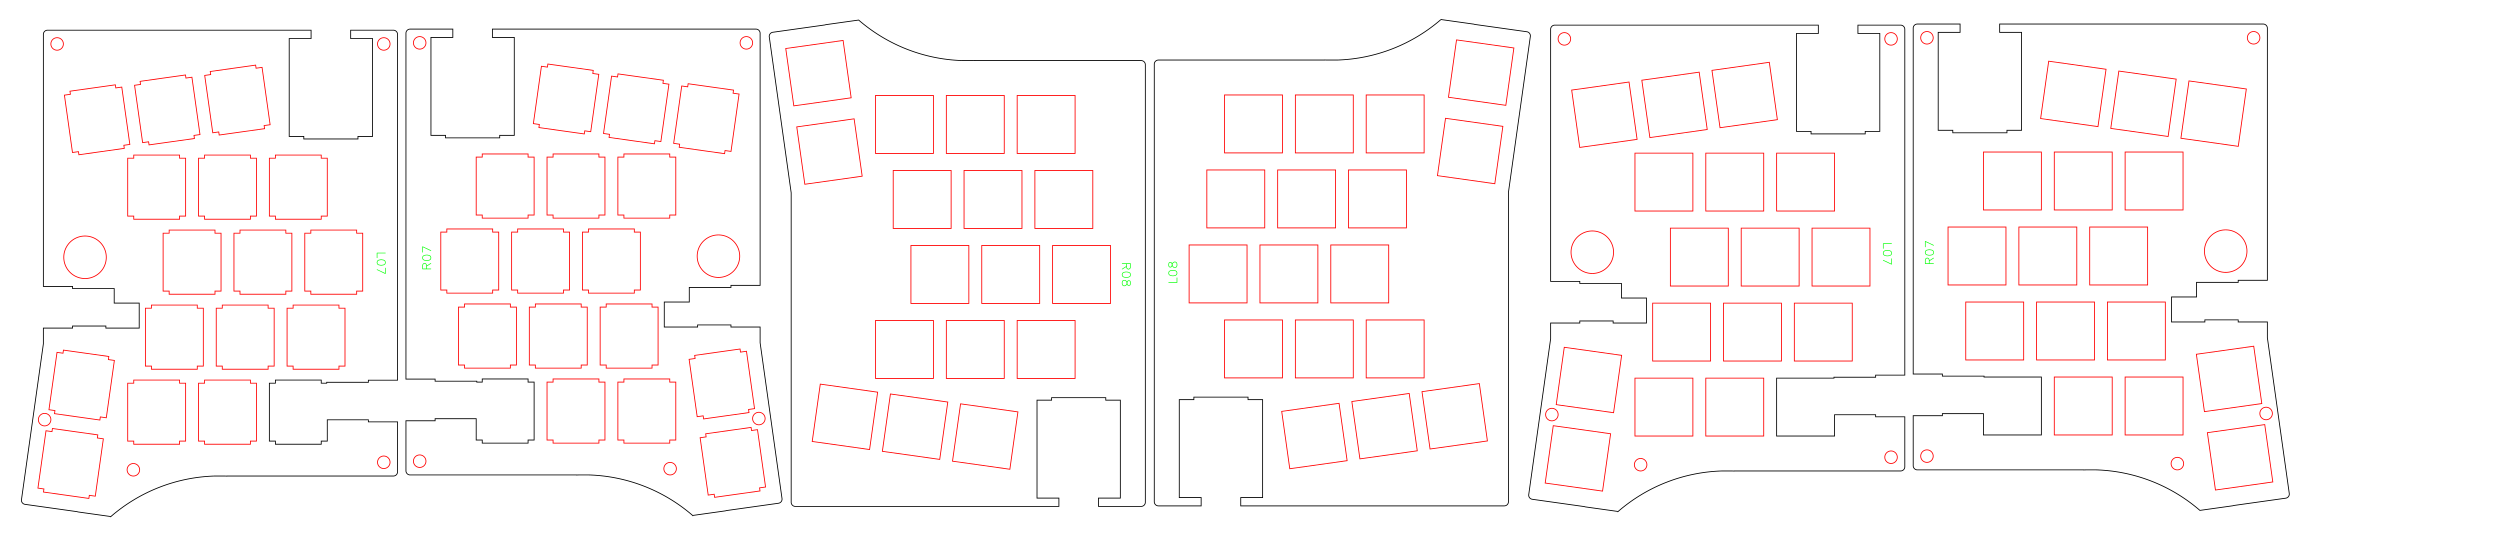 <?xml version="1.0" encoding="UTF-8" standalone="no"?>
<!-- Created with Inkscape (http://www.inkscape.org/) -->

<svg
   inkscape:version="1.2.2 (b0a8486541, 2022-12-01)"
   sodipodi:docname="beech_01.svg"
   xml:space="preserve"
   id="svg465"
   version="1.1"
   viewBox="0 0 600 130"
   height="130mm"
   width="600mm"
   xmlns:inkscape="http://www.inkscape.org/namespaces/inkscape"
   xmlns:sodipodi="http://sodipodi.sourceforge.net/DTD/sodipodi-0.dtd"
   xmlns="http://www.w3.org/2000/svg"
   xmlns:svg="http://www.w3.org/2000/svg"><sodipodi:namedview
     id="namedview467"
     pagecolor="#ffffff"
     bordercolor="#000000"
     borderopacity="0.25"
     inkscape:showpageshadow="2"
     inkscape:pageopacity="0.0"
     inkscape:pagecheckerboard="0"
     inkscape:deskcolor="#d1d1d1"
     inkscape:document-units="mm"
     showgrid="false"
     inkscape:zoom="0.52149125"
     inkscape:cx="916.60215"
     inkscape:cy="215.72749"
     inkscape:window-width="1920"
     inkscape:window-height="1144"
     inkscape:window-x="0"
     inkscape:window-y="0"
     inkscape:window-maximized="1"
     inkscape:current-layer="svg465" /><defs
     id="defs462"><inkscape:path-effect
       effect="bspline"
       id="path-effect18350"
       is_visible="true"
       lpeversion="1"
       weight="15"
       steps="2"
       helper_size="0"
       apply_no_weight="true"
       apply_with_weight="true"
       only_selected="false" /><inkscape:path-effect
       effect="bspline"
       id="path-effect3138"
       is_visible="true"
       lpeversion="1"
       weight="15"
       steps="2"
       helper_size="0"
       apply_no_weight="true"
       apply_with_weight="true"
       only_selected="false" /><inkscape:path-effect
       effect="bspline"
       id="path-effect3138-3"
       is_visible="true"
       lpeversion="1"
       weight="15"
       steps="2"
       helper_size="0"
       apply_no_weight="true"
       apply_with_weight="true"
       only_selected="false" /></defs><g
     id="g8555"
     transform="translate(-0.191,-150.858)"><path
       style="font-size:12px;fill:none;fill-rule:evenodd;stroke:#ff0000;stroke-width:0.2;stroke-linecap:round;stroke-dasharray:none;stroke-opacity:1"
       d="m 228.793,261.544 1.935,-13.765 13.765,1.935 -1.935,13.765 z"
       id="path5850" /><path
       style="font-size:12px;fill:none;fill-rule:evenodd;stroke:#ff0000;stroke-width:0.2;stroke-linecap:round;stroke-dasharray:none;stroke-opacity:1"
       d="m 211.959,259.178 1.934,-13.765 13.765,1.935 -1.934,13.765 z"
       id="path5848" /><path
       style="font-size:12px;fill:none;fill-rule:evenodd;stroke:#ff0000;stroke-width:0.2;stroke-linecap:round;stroke-dasharray:none;stroke-opacity:1"
       d="m 195.124,256.812 1.935,-13.765 13.765,1.935 -1.935,13.765 z"
       id="path5846" /><path
       style="font-size:12px;fill:none;fill-rule:evenodd;stroke:#ff0000;stroke-width:0.2;stroke-linecap:round;stroke-dasharray:none;stroke-opacity:1"
       d="m 190.704,176.263 -1.935,-13.765 13.765,-1.934 1.935,13.764 z"
       id="path5844" /><path
       style="font-size:12px;fill:none;fill-rule:evenodd;stroke:#ff0000;stroke-width:0.2;stroke-linecap:round;stroke-dasharray:none;stroke-opacity:1"
       d="m 193.348,195.078 -1.934,-13.765 13.764,-1.934 1.935,13.764 z"
       id="path5842" /><path
       style="font-size:12px;fill:none;fill-rule:evenodd;stroke:#ff0000;stroke-width:0.2;stroke-linecap:round;stroke-dasharray:none;stroke-opacity:1"
       d="m 248.563,205.678 v -13.9 h 13.9 v 13.9 z"
       id="path5840" /><path
       style="font-size:12px;fill:none;fill-rule:evenodd;stroke:#ff0000;stroke-width:0.2;stroke-linecap:round;stroke-dasharray:none;stroke-opacity:1"
       d="m 214.563,205.678 v -13.9 h 13.9 v 13.9 z"
       id="path5838" /><path
       style="font-size:12px;fill:none;fill-rule:evenodd;stroke:#ff0000;stroke-width:0.2;stroke-linecap:round;stroke-dasharray:none;stroke-opacity:1"
       d="m 252.813,223.678 v -13.9 h 13.9 v 13.9 z"
       id="path5836" /><path
       style="font-size:12px;fill:none;fill-rule:evenodd;stroke:#ff0000;stroke-width:0.2;stroke-linecap:round;stroke-dasharray:none;stroke-opacity:1"
       d="m 235.813,223.678 v -13.9 h 13.9 v 13.9 z"
       id="path5834" /><path
       style="font-size:12px;fill:none;fill-rule:evenodd;stroke:#ff0000;stroke-width:0.2;stroke-linecap:round;stroke-dasharray:none;stroke-opacity:1"
       d="m 244.313,241.678 v -13.9 h 13.9 v 13.9 z"
       id="path5832" /><path
       style="font-size:12px;fill:none;fill-rule:evenodd;stroke:#ff0000;stroke-width:0.2;stroke-linecap:round;stroke-dasharray:none;stroke-opacity:1"
       d="m 244.313,187.678 v -13.9 h 13.9 v 13.9 z"
       id="path5830" /><path
       style="font-size:12px;fill:none;fill-rule:evenodd;stroke:#ff0000;stroke-width:0.2;stroke-linecap:round;stroke-dasharray:none;stroke-opacity:1"
       d="m 231.563,205.678 v -13.9 h 13.9 v 13.9 z"
       id="path5828" /><path
       style="font-size:12px;fill:none;fill-rule:evenodd;stroke:#ff0000;stroke-width:0.2;stroke-linecap:round;stroke-dasharray:none;stroke-opacity:1"
       d="m 218.813,223.678 v -13.9 h 13.9 v 13.9 z"
       id="path5826" /><path
       style="font-size:12px;fill:none;fill-rule:evenodd;stroke:#ff0000;stroke-width:0.2;stroke-linecap:round;stroke-dasharray:none;stroke-opacity:1"
       d="m 227.313,241.678 v -13.9 h 13.9 v 13.9 z"
       id="path5824" /><path
       style="font-size:12px;fill:none;fill-rule:evenodd;stroke:#ff0000;stroke-width:0.2;stroke-linecap:round;stroke-dasharray:none;stroke-opacity:1"
       d="m 210.313,241.678 v -13.9 h 13.9 v 13.9 z"
       id="path5822" /><path
       style="font-size:12px;fill:none;fill-rule:evenodd;stroke:#ff0000;stroke-width:0.2;stroke-linecap:round;stroke-dasharray:none;stroke-opacity:1"
       d="m 227.313,187.678 v -13.9 h 13.9 v 13.9 z"
       id="path5820" /><path
       style="font-size:12px;fill:none;fill-rule:evenodd;stroke:#ff0000;stroke-width:0.2;stroke-linecap:round;stroke-dasharray:none;stroke-opacity:1"
       d="m 210.313,187.678 v -13.9 h 13.9 v 13.9 z"
       id="path5818" /><path
       style="font-size:12px;fill:none;fill-rule:evenodd;stroke:#000000;stroke-width:0.2;stroke-linecap:round;stroke-dasharray:none;stroke-opacity:1"
       d="m 190.074,197.127 -5.256,-37.395 a 1,1 0 0 1 0.852,-1.13 l 12.515,-1.759 a 1,1 0 0 1 0.257,-0.072 l 7.827,-1.1 a 39.9,39.9 0 0 0 24.883,9.726 h 2.49 a 39.9,39.9 0 0 0 0.495,-0.019 l 0.002,0.019 h 39.935 a 1,1 0 0 1 1,1 v 105 a 1,1 0 0 1 -1,1 h -10.25 v -2 h 5.25 v -23.5 h -3.5 v -0.6 h -13 v 0.6 h -3.5 v 23.5 h 5.25 v 2 h -63.25 a 1,1 0 0 1 -1,-1 z"
       id="path5446-5" /><g
       transform="rotate(90,28.028,241.488)"
       id="g7838"
       style="fill:none;stroke:#00ff00;stroke-linecap:round;stroke-linejoin:round;stroke-opacity:1"><path
         d="M 220,662 V 0 m 0,662 h 284 l 94,-32 32,-32 32,-62 V 472 L 630,410 598,378 504,346 H 220 M 441,346 662,0"
         style="stroke:#00ff00;stroke-width:0.533in;stroke-opacity:1"
         transform="scale(0.003,-0.003)"
         id="path7832" /><path
         d="M 378,662 284,630 220,536 189,378 V 284 L 220,126 284,31.5 378,0 h 63 l 95,31.5 62,94.5 32,158 v 94 l -32,158 -62,94 -95,32 h -63"
         style="stroke:#00ff00;stroke-width:0.533in;stroke-opacity:1"
         transform="matrix(0.003,0,0,-0.003,2.102,0)"
         id="path7834" /><path
         d="m 346,662 -94,-32 -32,-63 v -63 l 32,-63 63,-31 126,-32 95,-32 62,-62 32,-64 V 126 L 598,63 567,31.5 472,0 H 346 L 252,31.5 220,63 189,126 v 94 l 31,64 64,62 94,32 126,32 63,31 31,63 v 63 l -31,63 -95,32 H 346"
         style="stroke:#00ff00;stroke-width:0.533in;stroke-opacity:1"
         transform="matrix(0.003,0,0,-0.003,4.102,0)"
         id="path7836" /></g></g><g
     id="g8579"
     transform="translate(-4.247,-150.408)"><path
       style="font-size:12px;fill:none;fill-rule:evenodd;stroke:#ff0000;stroke-width:0.2;stroke-linecap:round;stroke-dasharray:none;stroke-opacity:1"
       d="m 327.556,260.967 -1.935,-13.765 -13.765,1.935 1.935,13.765 z"
       id="path5886" /><path
       style="font-size:12px;fill:none;fill-rule:evenodd;stroke:#ff0000;stroke-width:0.2;stroke-linecap:round;stroke-dasharray:none;stroke-opacity:1"
       d="m 344.39,258.601 -1.934,-13.765 -13.765,1.935 1.934,13.765 z"
       id="path5884" /><path
       style="font-size:12px;fill:none;fill-rule:evenodd;stroke:#ff0000;stroke-width:0.2;stroke-linecap:round;stroke-dasharray:none;stroke-opacity:1"
       d="m 361.225,256.235 -1.935,-13.765 -13.765,1.935 1.935,13.765 z"
       id="path5882" /><path
       style="font-size:12px;fill:none;fill-rule:evenodd;stroke:#ff0000;stroke-width:0.2;stroke-linecap:round;stroke-dasharray:none;stroke-opacity:1"
       d="m 365.645,175.686 1.935,-13.765 -13.765,-1.934 -1.935,13.764 z"
       id="path5880" /><path
       style="font-size:12px;fill:none;fill-rule:evenodd;stroke:#ff0000;stroke-width:0.2;stroke-linecap:round;stroke-dasharray:none;stroke-opacity:1"
       d="m 363.001,194.501 1.934,-13.765 -13.764,-1.934 -1.935,13.764 z"
       id="path5878" /><path
       style="font-size:12px;fill:none;fill-rule:evenodd;stroke:#ff0000;stroke-width:0.2;stroke-linecap:round;stroke-dasharray:none;stroke-opacity:1"
       d="m 307.786,205.101 v -13.9 h -13.9 v 13.9 z"
       id="path5876" /><path
       style="font-size:12px;fill:none;fill-rule:evenodd;stroke:#ff0000;stroke-width:0.2;stroke-linecap:round;stroke-dasharray:none;stroke-opacity:1"
       d="m 341.786,205.101 v -13.9 h -13.9 v 13.9 z"
       id="path5874" /><path
       style="font-size:12px;fill:none;fill-rule:evenodd;stroke:#ff0000;stroke-width:0.2;stroke-linecap:round;stroke-dasharray:none;stroke-opacity:1"
       d="m 303.536,223.101 v -13.9 h -13.9 v 13.9 z"
       id="path5872" /><path
       style="font-size:12px;fill:none;fill-rule:evenodd;stroke:#ff0000;stroke-width:0.2;stroke-linecap:round;stroke-dasharray:none;stroke-opacity:1"
       d="m 320.536,223.101 v -13.9 h -13.9 v 13.9 z"
       id="path5870" /><path
       style="font-size:12px;fill:none;fill-rule:evenodd;stroke:#ff0000;stroke-width:0.2;stroke-linecap:round;stroke-dasharray:none;stroke-opacity:1"
       d="m 312.036,241.101 v -13.9 h -13.9 v 13.9 z"
       id="path5868" /><path
       style="font-size:12px;fill:none;fill-rule:evenodd;stroke:#ff0000;stroke-width:0.2;stroke-linecap:round;stroke-dasharray:none;stroke-opacity:1"
       d="m 312.036,187.101 v -13.9 h -13.9 v 13.9 z"
       id="path5866" /><path
       style="font-size:12px;fill:none;fill-rule:evenodd;stroke:#ff0000;stroke-width:0.2;stroke-linecap:round;stroke-dasharray:none;stroke-opacity:1"
       d="m 324.786,205.101 v -13.9 h -13.9 v 13.9 z"
       id="path5864" /><path
       style="font-size:12px;fill:none;fill-rule:evenodd;stroke:#ff0000;stroke-width:0.2;stroke-linecap:round;stroke-dasharray:none;stroke-opacity:1"
       d="m 337.536,223.101 v -13.9 h -13.9 v 13.9 z"
       id="path5862" /><path
       style="font-size:12px;fill:none;fill-rule:evenodd;stroke:#ff0000;stroke-width:0.2;stroke-linecap:round;stroke-dasharray:none;stroke-opacity:1"
       d="m 329.036,241.101 v -13.9 h -13.9 v 13.9 z"
       id="path5860" /><path
       style="font-size:12px;fill:none;fill-rule:evenodd;stroke:#ff0000;stroke-width:0.2;stroke-linecap:round;stroke-dasharray:none;stroke-opacity:1"
       d="m 346.036,241.101 v -13.9 h -13.9 v 13.9 z"
       id="path5858" /><path
       style="font-size:12px;fill:none;fill-rule:evenodd;stroke:#ff0000;stroke-width:0.2;stroke-linecap:round;stroke-dasharray:none;stroke-opacity:1"
       d="m 329.036,187.101 v -13.9 h -13.9 v 13.9 z"
       id="path5856" /><path
       style="font-size:12px;fill:none;fill-rule:evenodd;stroke:#ff0000;stroke-width:0.2;stroke-linecap:round;stroke-dasharray:none;stroke-opacity:1"
       d="m 346.036,187.101 v -13.9 h -13.9 v 13.9 z"
       id="path5854" /><path
       style="font-size:12px;fill:none;fill-rule:evenodd;stroke:#000000;stroke-width:0.2;stroke-linecap:round;stroke-dasharray:none;stroke-opacity:1"
       d="m 366.275,196.55 5.256,-37.395 a 1,1 0 0 0 -0.852,-1.13 l -12.515,-1.759 a 1,1 0 0 0 -0.257,-0.072 l -7.827,-1.1 a 39.9,39.9 0 0 1 -24.883,9.726 h -2.49 a 39.9,39.9 0 0 1 -0.495,-0.019 l -0.002,0.019 h -39.935 a 1,1 0 0 0 -1,1 v 105 a 1,1 0 0 0 1,1 h 10.25 v -2 h -5.25 v -23.5 h 3.5 v -0.6 h 13 v 0.6 h 3.5 v 23.5 h -5.25 v 2 h 63.25 a 1,1 0 0 0 1,-1 z"
       id="path5446" /><g
       transform="rotate(-90,252.801,-33.922)"
       id="g7848"
       style="fill:none;stroke:#00ff00;stroke-linecap:round;stroke-linejoin:round;stroke-opacity:1"><path
         d="M 220,662 V 0 m 0,0 h 378"
         style="stroke:#00ff00;stroke-width:0.533in;stroke-opacity:1"
         transform="scale(0.003,-0.003)"
         id="path7842" /><path
         d="M 378,662 284,630 220,536 189,378 V 284 L 220,126 284,31.5 378,0 h 63 l 95,31.5 62,94.5 32,158 v 94 l -32,158 -62,94 -95,32 h -63"
         style="stroke:#00ff00;stroke-width:0.533in;stroke-opacity:1"
         transform="matrix(0.003,0,0,-0.003,1.702,0)"
         id="path7844" /><path
         d="m 346,662 -94,-32 -32,-63 v -63 l 32,-63 63,-31 126,-32 95,-32 62,-62 32,-64 V 126 L 598,63 567,31.5 472,0 H 346 L 252,31.5 220,63 189,126 v 94 l 31,64 64,62 94,32 126,32 63,31 31,63 v 63 l -31,63 -95,32 H 346"
         style="stroke:#00ff00;stroke-width:0.533in;stroke-opacity:1"
         transform="matrix(0.003,0,0,-0.003,3.702,0)"
         id="path7846" /></g></g><g
     id="g2990"
     transform="translate(-88.443,-186.648)"><path
       style="font-size:12px;fill:none;fill-rule:evenodd;stroke:#ff0000;stroke-width:0.2;stroke-linecap:round;stroke-dasharray:none;stroke-opacity:1"
       d="m 267.571,195.434 a 1.5,1.5 0 0 0 0,3 1.5,1.5 0 0 0 0,-3 z"
       id="path2366" /><path
       style="font-size:12px;fill:none;fill-rule:evenodd;stroke:#ff0000;stroke-width:0.2;stroke-linecap:round;stroke-dasharray:none;stroke-opacity:1"
       d="M 267.571,196.934"
       id="path2364" /><path
       style="font-size:12px;fill:none;fill-rule:evenodd;stroke:#ff0000;stroke-width:0.2;stroke-linecap:round;stroke-dasharray:none;stroke-opacity:1"
       d="m 270.571,285.601 a 1.5,1.5 0 0 0 0,3 1.5,1.5 0 0 0 0,-3 z"
       id="path2362" /><path
       style="font-size:12px;fill:none;fill-rule:evenodd;stroke:#ff0000;stroke-width:0.2;stroke-linecap:round;stroke-dasharray:none;stroke-opacity:1"
       d="M 270.571,287.101"
       id="path2360" /><path
       style="font-size:12px;fill:none;fill-rule:evenodd;stroke:#ff0000;stroke-width:0.2;stroke-linecap:round;stroke-dasharray:none;stroke-opacity:1"
       d="m 249.271,297.634 a 1.5,1.5 0 0 0 0,3 1.5,1.5 0 0 0 0,-3 z"
       id="path2358" /><path
       style="font-size:12px;fill:none;fill-rule:evenodd;stroke:#ff0000;stroke-width:0.2;stroke-linecap:round;stroke-dasharray:none;stroke-opacity:1"
       d="M 249.271,299.134"
       id="path2356" /><path
       style="font-size:12px;fill:none;fill-rule:evenodd;stroke:#ff0000;stroke-width:0.2;stroke-linecap:round;stroke-dasharray:none;stroke-opacity:1"
       d="m 189.171,295.834 a 1.5,1.5 0 0 0 0,3 1.5,1.5 0 0 0 0,-3 z"
       id="path2354" /><path
       style="font-size:12px;fill:none;fill-rule:evenodd;stroke:#ff0000;stroke-width:0.2;stroke-linecap:round;stroke-dasharray:none;stroke-opacity:1"
       d="M 189.171,297.334"
       id="path2352" /><path
       style="font-size:12px;fill:none;fill-rule:evenodd;stroke:#ff0000;stroke-width:0.2;stroke-linecap:round;stroke-dasharray:none;stroke-opacity:1"
       d="m 189.171,195.434 a 1.5,1.5 0 0 0 0,3 1.5,1.5 0 0 0 0,-3 z"
       id="path2350" /><path
       style="font-size:12px;fill:none;fill-rule:evenodd;stroke:#ff0000;stroke-width:0.2;stroke-linecap:round;stroke-dasharray:none;stroke-opacity:1"
       d="M 189.171,196.934"
       id="path2348" /><path
       style="font-size:12px;fill:none;fill-rule:evenodd;stroke:#ff0000;stroke-width:0.2;stroke-linecap:round;stroke-dasharray:none;stroke-opacity:1"
       d="m 260.871,243.034 a 5.1,5.1 0 0 0 0,10.2 5.1,5.1 0 0 0 0,-10.2 z"
       id="path2346" /><path
       style="font-size:12px;fill:none;fill-rule:evenodd;stroke:#ff0000;stroke-width:0.2;stroke-linecap:round;stroke-dasharray:none;stroke-opacity:1"
       d="M 260.871,248.134"
       id="path2344" /><path
       style="font-size:12px;fill:none;fill-rule:evenodd;stroke:#ff0000;stroke-width:0.2;stroke-linecap:round;stroke-dasharray:none;stroke-opacity:1"
       d="m 232.152,204.487 -1.935,13.765 -1.436,-0.202 -0.104,0.743 -10.893,-1.531 0.104,-0.743 -1.436,-0.202 1.935,-13.765 1.436,0.202 0.104,-0.742 10.893,1.531 -0.104,0.742 z"
       id="path2342" /><path
       style="font-size:12px;fill:none;fill-rule:evenodd;stroke:#ff0000;stroke-width:0.2;stroke-linecap:round;stroke-dasharray:none;stroke-opacity:1"
       d="m 270.241,289.768 1.935,13.765 -1.436,0.202 0.104,0.742 -10.893,1.531 -0.104,-0.742 -1.436,0.201 -1.935,-13.764 1.436,-0.202 -0.104,-0.743 10.893,-1.531 0.104,0.743 z"
       id="path2340" /><path
       style="font-size:12px;fill:none;fill-rule:evenodd;stroke:#ff0000;stroke-width:0.2;stroke-linecap:round;stroke-dasharray:none;stroke-opacity:1"
       d="m 248.986,206.853 -1.934,13.765 -1.436,-0.202 -0.105,0.743 -10.893,-1.531 0.105,-0.743 -1.436,-0.202 1.934,-13.765 1.436,0.202 0.105,-0.742 10.893,1.53 -0.105,0.743 z"
       id="path2338" /><path
       style="font-size:12px;fill:none;fill-rule:evenodd;stroke:#ff0000;stroke-width:0.2;stroke-linecap:round;stroke-dasharray:none;stroke-opacity:1"
       d="m 265.821,209.219 -1.935,13.765 -1.436,-0.202 -0.104,0.743 -10.893,-1.531 0.104,-0.743 -1.436,-0.202 1.935,-13.765 1.436,0.202 0.104,-0.743 10.893,1.531 -0.104,0.743 z"
       id="path2336" /><path
       style="font-size:12px;fill:none;fill-rule:evenodd;stroke:#ff0000;stroke-width:0.2;stroke-linecap:round;stroke-dasharray:none;stroke-opacity:1"
       d="m 267.597,270.953 1.934,13.765 -1.436,0.202 0.105,0.742 -10.893,1.531 -0.105,-0.743 -1.435,0.202 -1.935,-13.764 1.436,-0.202 -0.104,-0.743 10.893,-1.531 0.104,0.743 z"
       id="path2334" /><path
       style="font-size:12px;fill:none;fill-rule:evenodd;stroke:#ff0000;stroke-width:0.2;stroke-linecap:round;stroke-dasharray:none;stroke-opacity:1"
       d="m 216.632,224.353 v 13.9 h -1.45 v 0.75 h -11 v -0.75 h -1.45 v -13.9 h 1.45 v -0.75 h 11 v 0.75 z"
       id="path2332" /><path
       style="font-size:12px;fill:none;fill-rule:evenodd;stroke:#ff0000;stroke-width:0.2;stroke-linecap:round;stroke-dasharray:none;stroke-opacity:1"
       d="m 208.132,242.353 v 13.9 h -1.45 v 0.75 h -11 v -0.75 h -1.45 v -13.9 h 1.45 v -0.75 h 11 v 0.75 z"
       id="path2330" /><path
       style="font-size:12px;fill:none;fill-rule:evenodd;stroke:#ff0000;stroke-width:0.2;stroke-linecap:round;stroke-dasharray:none;stroke-opacity:1"
       d="m 225.132,242.353 v 13.9 h -1.45 v 0.75 h -11 v -0.75 h -1.45 v -13.9 h 1.45 v -0.75 h 11 v 0.75 z"
       id="path2328" /><path
       style="font-size:12px;fill:none;fill-rule:evenodd;stroke:#ff0000;stroke-width:0.2;stroke-linecap:round;stroke-dasharray:none;stroke-opacity:1"
       d="m 212.382,260.353 v 13.9 h -1.45 v 0.75 h -11 v -0.75 h -1.45 v -13.9 h 1.45 v -0.75 h 11 v 0.75 z"
       id="path2326" /><path
       style="font-size:12px;fill:none;fill-rule:evenodd;stroke:#ff0000;stroke-width:0.2;stroke-linecap:round;stroke-dasharray:none;stroke-opacity:1"
       d="m 246.382,260.353 v 13.9 h -1.45 v 0.75 h -11 v -0.75 h -1.45 v -13.9 h 1.45 v -0.75 h 11 v 0.75 z"
       id="path2324" /><path
       style="font-size:12px;fill:none;fill-rule:evenodd;stroke:#ff0000;stroke-width:0.2;stroke-linecap:round;stroke-dasharray:none;stroke-opacity:1"
       d="m 242.132,242.353 v 13.9 h -1.45 v 0.75 h -11 v -0.75 h -1.45 v -13.9 h 1.45 v -0.75 h 11 v 0.75 z"
       id="path2322" /><path
       style="font-size:12px;fill:none;fill-rule:evenodd;stroke:#ff0000;stroke-width:0.2;stroke-linecap:round;stroke-dasharray:none;stroke-opacity:1"
       d="m 233.632,224.353 v 13.9 h -1.45 v 0.75 h -11 v -0.75 h -1.45 v -13.9 h 1.45 v -0.75 h 11 v 0.75 z"
       id="path2320" /><path
       style="font-size:12px;fill:none;fill-rule:evenodd;stroke:#ff0000;stroke-width:0.2;stroke-linecap:round;stroke-dasharray:none;stroke-opacity:1"
       d="m 250.632,224.353 v 13.9 h -1.45 v 0.75 h -11 v -0.75 h -1.45 v -13.9 h 1.45 v -0.75 h 11 v 0.75 z"
       id="path2318" /><path
       style="font-size:12px;fill:none;fill-rule:evenodd;stroke:#ff0000;stroke-width:0.2;stroke-linecap:round;stroke-dasharray:none;stroke-opacity:1"
       d="m 233.632,278.353 v 13.9 h -1.45 v 0.75 h -11 v -0.75 h -1.45 v -13.9 h 1.45 v -0.75 h 11 v 0.75 z"
       id="path2316" /><path
       style="font-size:12px;fill:none;fill-rule:evenodd;stroke:#ff0000;stroke-width:0.2;stroke-linecap:round;stroke-dasharray:none;stroke-opacity:1"
       d="m 250.632,278.353 v 13.9 h -1.45 v 0.75 h -11 v -0.75 h -1.45 v -13.9 h 1.45 v -0.75 h 11 v 0.75 z"
       id="path2314" /><path
       style="font-size:12px;fill:none;fill-rule:evenodd;stroke:#ff0000;stroke-width:0.2;stroke-linecap:round;stroke-dasharray:none;stroke-opacity:1"
       d="m 229.382,260.353 v 13.9 h -1.45 v 0.75 h -11 v -0.75 h -1.45 v -13.9 h 1.45 v -0.75 h 11 v 0.75 z"
       id="path2312" /><path
       style="font-size:12px;fill:none;fill-rule:evenodd;stroke:#000000;stroke-width:0.2;stroke-linecap:round;stroke-dasharray:none;stroke-opacity:1"
       d="m 270.871,268.904 5.256,37.395 a 1,1 0 0 1 -0.852,1.13 l -12.515,1.759 a 1,1 0 0 1 -0.257,0.072 l -7.827,1.1 a 39.9,39.9 0 0 0 -24.883,-9.726 h -2.49 a 39.9,39.9 0 0 0 -0.495,0.019 l -0.002,-0.019 h -39.935 a 1,1 0 0 1 -1,-1 v -12 h 7 v -0.5 h 9.861 v 5.119 h 1.45 v 0.75 h 11 v -0.75 h 1.45 v -13.9 h -1.45 v -0.75 h -11 v 0.75 h -1.311 v -0.219 h -10 v -0.5 h -7 v -83 a 1,1 0 0 1 1,-1 h 10.25 v 2 h -5.25 v 23.5 h 3.5 v 0.6 h 13 v -0.6 h 3.5 v -23.5 h -5.25 v -2 h 63.25 a 1,1 0 0 1 1,1 v 60.5 h -6.999 v 0.5 h -10 v 3.5 h -6.001 v 6 h 8 v -0.5 h 8.001 v 0.5 h 6.999 z"
       id="path2139-3" /><g
       transform="rotate(-90,221.85,29.998)"
       id="g7828"
       style="fill:none;stroke:#00ff00;stroke-linecap:round;stroke-linejoin:round;stroke-opacity:1"><path
         d="M 220,662 V 0 m 0,662 h 284 l 94,-32 32,-32 32,-62 V 472 L 630,410 598,378 504,346 H 220 M 441,346 662,0"
         style="stroke:#00ff00;stroke-width:0.533in;stroke-opacity:1"
         transform="scale(0.003,-0.003)"
         id="path7822" /><path
         d="M 378,662 284,630 220,536 189,378 V 284 L 220,126 284,31.5 378,0 h 63 l 95,31.5 62,94.5 32,158 v 94 l -32,158 -62,94 -95,32 h -63"
         style="stroke:#00ff00;stroke-width:0.533in;stroke-opacity:1"
         transform="matrix(0.003,0,0,-0.003,2.102,0)"
         id="path7824" /><path
         d="M 630,662 315,0 M 189,662 h 441"
         style="stroke:#00ff00;stroke-width:0.533in;stroke-opacity:1"
         transform="matrix(0.003,0,0,-0.003,4.102,0)"
         id="path7826" /></g></g><g
     id="g2955"
     transform="translate(-73.123,-186.236)"><path
       style="font-size:12px;fill:none;fill-rule:evenodd;stroke:#ff0000;stroke-width:0.2;stroke-linecap:round;stroke-dasharray:none;stroke-opacity:1"
       d="m 86.833,195.285 a 1.5,1.5 0 0 1 0,3 1.5,1.5 0 0 1 0,-3 z"
       id="path2308" /><path
       style="font-size:12px;fill:none;fill-rule:evenodd;stroke:#ff0000;stroke-width:0.2;stroke-linecap:round;stroke-dasharray:none;stroke-opacity:1"
       d="M 86.833,196.785"
       id="path2306" /><path
       style="font-size:12px;fill:none;fill-rule:evenodd;stroke:#ff0000;stroke-width:0.2;stroke-linecap:round;stroke-dasharray:none;stroke-opacity:1"
       d="m 83.833,285.452 a 1.5,1.5 0 0 1 0,3 1.5,1.5 0 0 1 0,-3 z"
       id="path2304" /><path
       style="font-size:12px;fill:none;fill-rule:evenodd;stroke:#ff0000;stroke-width:0.2;stroke-linecap:round;stroke-dasharray:none;stroke-opacity:1"
       d="M 83.833,286.952"
       id="path2302" /><path
       style="font-size:12px;fill:none;fill-rule:evenodd;stroke:#ff0000;stroke-width:0.2;stroke-linecap:round;stroke-dasharray:none;stroke-opacity:1"
       d="m 105.133,297.485 a 1.5,1.5 0 0 1 0,3 1.5,1.5 0 0 1 0,-3 z"
       id="path2300" /><path
       style="font-size:12px;fill:none;fill-rule:evenodd;stroke:#ff0000;stroke-width:0.2;stroke-linecap:round;stroke-dasharray:none;stroke-opacity:1"
       d="M 105.133,298.985"
       id="path2298" /><path
       style="font-size:12px;fill:none;fill-rule:evenodd;stroke:#ff0000;stroke-width:0.2;stroke-linecap:round;stroke-dasharray:none;stroke-opacity:1"
       d="m 165.233,295.685 a 1.5,1.5 0 0 1 0,3 1.5,1.5 0 0 1 0,-3 z"
       id="path2296" /><path
       style="font-size:12px;fill:none;fill-rule:evenodd;stroke:#ff0000;stroke-width:0.2;stroke-linecap:round;stroke-dasharray:none;stroke-opacity:1"
       d="M 165.233,297.185"
       id="path2294" /><path
       style="font-size:12px;fill:none;fill-rule:evenodd;stroke:#ff0000;stroke-width:0.2;stroke-linecap:round;stroke-dasharray:none;stroke-opacity:1"
       d="m 165.233,195.285 a 1.5,1.5 0 0 1 0,3 1.5,1.5 0 0 1 0,-3 z"
       id="path2292" /><path
       style="font-size:12px;fill:none;fill-rule:evenodd;stroke:#ff0000;stroke-width:0.2;stroke-linecap:round;stroke-dasharray:none;stroke-opacity:1"
       d="M 165.233,196.785"
       id="path2290" /><path
       style="font-size:12px;fill:none;fill-rule:evenodd;stroke:#ff0000;stroke-width:0.2;stroke-linecap:round;stroke-dasharray:none;stroke-opacity:1"
       d="m 93.533,242.885 a 5.1,5.1 0 0 1 0,10.2 5.1,5.1 0 0 1 0,-10.2 z"
       id="path2288" /><path
       style="font-size:12px;fill:none;fill-rule:evenodd;stroke:#ff0000;stroke-width:0.2;stroke-linecap:round;stroke-dasharray:none;stroke-opacity:1"
       d="M 93.533,247.985"
       id="path2286" /><path
       style="font-size:12px;fill:none;fill-rule:evenodd;stroke:#ff0000;stroke-width:0.2;stroke-linecap:round;stroke-dasharray:none;stroke-opacity:1"
       d="m 122.252,204.338 1.935,13.765 1.436,-0.202 0.104,0.743 10.893,-1.531 -0.104,-0.743 1.436,-0.202 -1.935,-13.765 -1.436,0.202 -0.104,-0.742 -10.893,1.531 0.104,0.742 z"
       id="path2284" /><path
       style="font-size:12px;fill:none;fill-rule:evenodd;stroke:#ff0000;stroke-width:0.2;stroke-linecap:round;stroke-dasharray:none;stroke-opacity:1"
       d="m 84.163,289.619 -1.935,13.765 1.436,0.202 -0.104,0.742 10.893,1.531 0.104,-0.742 1.436,0.201 1.935,-13.764 -1.436,-0.202 0.104,-0.743 -10.893,-1.531 -0.104,0.743 z"
       id="path2282" /><path
       style="font-size:12px;fill:none;fill-rule:evenodd;stroke:#ff0000;stroke-width:0.2;stroke-linecap:round;stroke-dasharray:none;stroke-opacity:1"
       d="m 105.418,206.703 1.934,13.765 1.436,-0.202 0.105,0.743 10.893,-1.531 -0.105,-0.743 1.436,-0.202 -1.934,-13.765 -1.436,0.202 -0.105,-0.742 -10.893,1.53 0.105,0.743 z"
       id="path2280" /><path
       style="font-size:12px;fill:none;fill-rule:evenodd;stroke:#ff0000;stroke-width:0.2;stroke-linecap:round;stroke-dasharray:none;stroke-opacity:1"
       d="m 88.583,209.07 1.935,13.765 1.436,-0.202 0.104,0.743 10.893,-1.531 -0.104,-0.743 1.436,-0.202 -1.935,-13.765 -1.436,0.202 -0.104,-0.743 -10.893,1.531 0.104,0.743 z"
       id="path2278" /><path
       style="font-size:12px;fill:none;fill-rule:evenodd;stroke:#ff0000;stroke-width:0.2;stroke-linecap:round;stroke-dasharray:none;stroke-opacity:1"
       d="m 86.807,270.804 -1.934,13.765 1.436,0.202 -0.105,0.742 10.893,1.531 0.105,-0.743 1.435,0.202 1.935,-13.764 -1.436,-0.202 0.104,-0.743 -10.893,-1.531 -0.104,0.743 z"
       id="path2276" /><path
       style="font-size:12px;fill:none;fill-rule:evenodd;stroke:#ff0000;stroke-width:0.2;stroke-linecap:round;stroke-dasharray:none;stroke-opacity:1"
       d="m 137.772,224.203 v 13.9 h 1.45 v 0.75 h 11 v -0.75 h 1.45 V 224.203 h -1.45 v -0.75 h -11 v 0.75 z"
       id="path2274" /><path
       style="font-size:12px;fill:none;fill-rule:evenodd;stroke:#ff0000;stroke-width:0.2;stroke-linecap:round;stroke-dasharray:none;stroke-opacity:1"
       d="m 146.272,242.204 v 13.9 h 1.45 v 0.75 h 11 v -0.75 h 1.45 v -13.9 h -1.45 v -0.75 h -11 v 0.75 z"
       id="path2272" /><path
       style="font-size:12px;fill:none;fill-rule:evenodd;stroke:#ff0000;stroke-width:0.2;stroke-linecap:round;stroke-dasharray:none;stroke-opacity:1"
       d="m 129.272,242.204 v 13.9 h 1.45 v 0.75 h 11 v -0.75 h 1.45 v -13.9 h -1.45 v -0.75 h -11 v 0.75 z"
       id="path2270" /><path
       style="font-size:12px;fill:none;fill-rule:evenodd;stroke:#ff0000;stroke-width:0.2;stroke-linecap:round;stroke-dasharray:none;stroke-opacity:1"
       d="m 142.022,260.204 v 13.9 h 1.45 v 0.75 h 11 v -0.75 h 1.45 v -13.9 h -1.45 v -0.75 h -11 v 0.75 z"
       id="path2268" /><path
       style="font-size:12px;fill:none;fill-rule:evenodd;stroke:#ff0000;stroke-width:0.2;stroke-linecap:round;stroke-dasharray:none;stroke-opacity:1"
       d="m 108.022,260.204 v 13.9 h 1.45 v 0.75 h 11 v -0.75 h 1.45 v -13.9 h -1.45 v -0.75 h -11 v 0.75 z"
       id="path2266" /><path
       style="font-size:12px;fill:none;fill-rule:evenodd;stroke:#ff0000;stroke-width:0.2;stroke-linecap:round;stroke-dasharray:none;stroke-opacity:1"
       d="m 112.272,242.204 v 13.9 h 1.45 v 0.75 h 11 v -0.75 h 1.45 v -13.9 h -1.45 v -0.75 h -11 v 0.75 z"
       id="path2264" /><path
       style="font-size:12px;fill:none;fill-rule:evenodd;stroke:#ff0000;stroke-width:0.2;stroke-linecap:round;stroke-dasharray:none;stroke-opacity:1"
       d="m 120.772,224.203 v 13.9 h 1.45 v 0.75 h 11 v -0.75 h 1.45 V 224.203 h -1.45 v -0.75 h -11 v 0.75 z"
       id="path2262" /><path
       style="font-size:12px;fill:none;fill-rule:evenodd;stroke:#ff0000;stroke-width:0.2;stroke-linecap:round;stroke-dasharray:none;stroke-opacity:1"
       d="m 103.772,224.203 v 13.9 h 1.45 v 0.75 h 11 v -0.75 h 1.45 V 224.203 h -1.45 v -0.75 h -11 v 0.75 z"
       id="path2260" /><path
       style="font-size:12px;fill:none;fill-rule:evenodd;stroke:#ff0000;stroke-width:0.2;stroke-linecap:round;stroke-dasharray:none;stroke-opacity:1"
       d="m 120.772,278.204 v 13.9 h 1.45 v 0.75 h 11 v -0.75 h 1.45 v -13.9 h -1.45 v -0.75 h -11 v 0.75 z"
       id="path2258" /><path
       style="font-size:12px;fill:none;fill-rule:evenodd;stroke:#ff0000;stroke-width:0.2;stroke-linecap:round;stroke-dasharray:none;stroke-opacity:1"
       d="m 103.772,278.204 v 13.9 h 1.45 v 0.75 h 11 v -0.75 h 1.45 v -13.9 h -1.45 v -0.75 h -11 v 0.75 z"
       id="path2256" /><path
       style="font-size:12px;fill:none;fill-rule:evenodd;stroke:#ff0000;stroke-width:0.2;stroke-linecap:round;stroke-dasharray:none;stroke-opacity:1"
       d="m 125.022,260.204 v 13.9 h 1.45 v 0.75 h 11 v -0.75 h 1.45 v -13.9 h -1.45 v -0.75 h -11 v 0.75 z"
       id="path2254" /><path
       style="font-size:12px;fill:none;fill-rule:evenodd;stroke:#000000;stroke-width:0.2;stroke-linecap:round;stroke-dasharray:none;stroke-opacity:1"
       d="m 83.533,268.755 -5.256,37.395 a 1,1 0 0 0 0.852,1.13 l 12.515,1.759 a 1,1 0 0 0 0.257,0.072 l 7.827,1.1 a 39.9,39.9 0 0 1 24.883,-9.726 h 2.49 a 39.9,39.9 0 0 1 0.495,0.019 l 0.002,-0.019 h 39.935 a 1,1 0 0 0 1,-1 v -12 h -7 v -0.5 h -9.861 v 5.119 h -1.45 v 0.75 h -11 v -0.75 h -1.45 v -13.9 h 1.45 v -0.75 h 11 v 0.75 h 1.311 v -0.219 h 10 v -0.5 h 7 V 194.484 a 1,1 0 0 0 -1,-1 h -10.25 v 2 h 5.25 v 23.5 h -3.5 v 0.6 h -13 v -0.6 h -3.5 v -23.5 h 5.25 v -2 H 84.533 a 1,1 0 0 0 -1,1 v 60.5 h 6.999 v 0.5 h 10 v 3.5 h 6.001 v 6 h -8 v -0.5 h -8.001 v 0.5 h -6.999 z"
       id="path2139" /><g
       transform="rotate(90,-41.341,204.964)"
       id="g7818"
       style="fill:none;stroke:#00ff00;stroke-linecap:round;stroke-linejoin:round;stroke-opacity:1"><path
         d="M 220,662 V 0 m 0,0 h 378"
         style="stroke:#00ff00;stroke-width:0.533in;stroke-opacity:1"
         transform="scale(0.003,-0.003)"
         id="path7812" /><path
         d="M 378,662 284,630 220,536 189,378 V 284 L 220,126 284,31.5 378,0 h 63 l 95,31.5 62,94.5 32,158 v 94 l -32,158 -62,94 -95,32 h -63"
         style="stroke:#00ff00;stroke-width:0.533in;stroke-opacity:1"
         transform="matrix(0.003,0,0,-0.003,1.702,0)"
         id="path7814" /><path
         d="M 630,662 315,0 M 189,662 h 441"
         style="stroke:#00ff00;stroke-width:0.533in;stroke-opacity:1"
         transform="matrix(0.003,0,0,-0.003,3.702,0)"
         id="path7816" /></g></g><g
     id="g8496"
     transform="translate(378.429,-154.198)"><path
       style="font-size:12px;fill:none;fill-rule:evenodd;stroke:#ff0000;stroke-width:0.2;stroke-linecap:round;stroke-dasharray:none;stroke-opacity:1"
       d="m 157.529,329.279 a 1.5,1.5 0 0 1 3,0 1.5,1.5 0 0 1 -3,0 z"
       transform="rotate(90,160.9,165.402)"
       id="path5756" /><path
       style="font-size:12px;fill:none;fill-rule:evenodd;stroke:#ff0000;stroke-width:0.2;stroke-linecap:round;stroke-dasharray:none;stroke-opacity:1"
       d="M 159.029,329.279"
       transform="rotate(90,160.9,165.402)"
       id="path5754" /><path
       style="font-size:12px;fill:none;fill-rule:evenodd;stroke:#ff0000;stroke-width:0.2;stroke-linecap:round;stroke-dasharray:none;stroke-opacity:1"
       d="m 247.696,332.279 a 1.5,1.5 0 0 1 3,0 1.5,1.5 0 0 1 -3,0 z"
       transform="rotate(90,160.9,165.402)"
       id="path5752" /><path
       style="font-size:12px;fill:none;fill-rule:evenodd;stroke:#ff0000;stroke-width:0.2;stroke-linecap:round;stroke-dasharray:none;stroke-opacity:1"
       d="M 249.196,332.279"
       transform="rotate(90,160.9,165.402)"
       id="path5750" /><path
       style="font-size:12px;fill:none;fill-rule:evenodd;stroke:#ff0000;stroke-width:0.2;stroke-linecap:round;stroke-dasharray:none;stroke-opacity:1"
       d="m 259.729,310.979 a 1.5,1.5 0 0 1 3,0 1.5,1.5 0 0 1 -3,0 z"
       transform="rotate(90,160.9,165.402)"
       id="path5748" /><path
       style="font-size:12px;fill:none;fill-rule:evenodd;stroke:#ff0000;stroke-width:0.2;stroke-linecap:round;stroke-dasharray:none;stroke-opacity:1"
       d="M 261.229,310.979"
       transform="rotate(90,160.9,165.402)"
       id="path5746" /><path
       style="font-size:12px;fill:none;fill-rule:evenodd;stroke:#ff0000;stroke-width:0.2;stroke-linecap:round;stroke-dasharray:none;stroke-opacity:1"
       d="m 257.929,250.879 a 1.5,1.5 0 0 1 3,0 1.5,1.5 0 0 1 -3,0 z"
       transform="rotate(90,160.9,165.402)"
       id="path5744" /><path
       style="font-size:12px;fill:none;fill-rule:evenodd;stroke:#ff0000;stroke-width:0.2;stroke-linecap:round;stroke-dasharray:none;stroke-opacity:1"
       d="M 259.429,250.879"
       transform="rotate(90,160.9,165.402)"
       id="path5742" /><path
       style="font-size:12px;fill:none;fill-rule:evenodd;stroke:#ff0000;stroke-width:0.2;stroke-linecap:round;stroke-dasharray:none;stroke-opacity:1"
       d="m 157.529,250.879 a 1.5,1.5 0 0 1 3,0 1.5,1.5 0 0 1 -3,0 z"
       transform="rotate(90,160.9,165.402)"
       id="path5740" /><path
       style="font-size:12px;fill:none;fill-rule:evenodd;stroke:#ff0000;stroke-width:0.2;stroke-linecap:round;stroke-dasharray:none;stroke-opacity:1"
       d="M 159.029,250.879"
       transform="rotate(90,160.9,165.402)"
       id="path5738" /><path
       style="font-size:12px;fill:none;fill-rule:evenodd;stroke:#ff0000;stroke-width:0.2;stroke-linecap:round;stroke-dasharray:none;stroke-opacity:1"
       d="m 205.129,322.579 a 5.1,5.1 0 0 1 10.2,0 5.1,5.1 0 0 1 -10.2,0 z"
       transform="rotate(90,160.9,165.402)"
       id="path5736" /><path
       style="font-size:12px;fill:none;fill-rule:evenodd;stroke:#ff0000;stroke-width:0.2;stroke-linecap:round;stroke-dasharray:none;stroke-opacity:1"
       d="M 210.229,322.579"
       transform="rotate(90,160.9,165.402)"
       id="path5734" /><path
       style="font-size:12px;fill:none;fill-rule:evenodd;stroke:#ff0000;stroke-width:0.2;stroke-linecap:round;stroke-dasharray:none;stroke-opacity:1"
       d="m 166.582,293.86 13.765,-1.935 -1.935,-13.765 -13.765,1.935 z"
       transform="rotate(90,160.9,165.402)"
       id="path5732" /><path
       style="font-size:12px;fill:none;fill-rule:evenodd;stroke:#ff0000;stroke-width:0.2;stroke-linecap:round;stroke-dasharray:none;stroke-opacity:1"
       d="m 168.948,310.694 13.765,-1.934 -1.935,-13.765 -13.765,1.934 z"
       transform="rotate(90,160.9,165.402)"
       id="path5730" /><path
       style="font-size:12px;fill:none;fill-rule:evenodd;stroke:#ff0000;stroke-width:0.2;stroke-linecap:round;stroke-dasharray:none;stroke-opacity:1"
       d="m 171.314,327.529 13.765,-1.935 -1.935,-13.765 -13.765,1.935 z"
       transform="rotate(90,160.9,165.402)"
       id="path5728" /><path
       style="font-size:12px;fill:none;fill-rule:evenodd;stroke:#ff0000;stroke-width:0.2;stroke-linecap:round;stroke-dasharray:none;stroke-opacity:1"
       d="m 251.863,331.949 13.765,1.935 1.934,-13.765 -13.764,-1.935 z"
       transform="rotate(90,160.9,165.402)"
       id="path5726" /><path
       style="font-size:12px;fill:none;fill-rule:evenodd;stroke:#ff0000;stroke-width:0.2;stroke-linecap:round;stroke-dasharray:none;stroke-opacity:1"
       d="m 233.048,329.305 13.765,1.934 1.934,-13.764 -13.764,-1.935 z"
       transform="rotate(90,160.9,165.402)"
       id="path5724" /><path
       style="font-size:12px;fill:none;fill-rule:evenodd;stroke:#ff0000;stroke-width:0.2;stroke-linecap:round;stroke-dasharray:none;stroke-opacity:1"
       d="m 222.448,274.09 h 13.9 v -13.9 h -13.9 z"
       transform="rotate(90,160.9,165.402)"
       id="path5722" /><path
       style="font-size:12px;fill:none;fill-rule:evenodd;stroke:#ff0000;stroke-width:0.2;stroke-linecap:round;stroke-dasharray:none;stroke-opacity:1"
       d="m 222.448,308.09 h 13.9 v -13.9 h -13.9 z"
       transform="rotate(90,160.9,165.402)"
       id="path5720" /><path
       style="font-size:12px;fill:none;fill-rule:evenodd;stroke:#ff0000;stroke-width:0.2;stroke-linecap:round;stroke-dasharray:none;stroke-opacity:1"
       d="m 204.448,269.84 h 13.9 v -13.9 h -13.9 z"
       transform="rotate(90,160.9,165.402)"
       id="path5718" /><path
       style="font-size:12px;fill:none;fill-rule:evenodd;stroke:#ff0000;stroke-width:0.2;stroke-linecap:round;stroke-dasharray:none;stroke-opacity:1"
       d="m 204.448,286.84 h 13.9 v -13.9 h -13.9 z"
       transform="rotate(90,160.9,165.402)"
       id="path5716" /><path
       style="font-size:12px;fill:none;fill-rule:evenodd;stroke:#ff0000;stroke-width:0.2;stroke-linecap:round;stroke-dasharray:none;stroke-opacity:1"
       d="m 186.448,278.34 h 13.9 v -13.9 h -13.9 z"
       transform="rotate(90,160.9,165.402)"
       id="path5714" /><path
       style="font-size:12px;fill:none;fill-rule:evenodd;stroke:#ff0000;stroke-width:0.2;stroke-linecap:round;stroke-dasharray:none;stroke-opacity:1"
       d="m 222.448,291.09 h 13.9 v -13.9 h -13.9 z"
       transform="rotate(90,160.9,165.402)"
       id="path5712" /><path
       style="font-size:12px;fill:none;fill-rule:evenodd;stroke:#ff0000;stroke-width:0.2;stroke-linecap:round;stroke-dasharray:none;stroke-opacity:1"
       d="m 204.448,303.84 h 13.9 v -13.9 h -13.9 z"
       transform="rotate(90,160.9,165.402)"
       id="path5710" /><path
       style="font-size:12px;fill:none;fill-rule:evenodd;stroke:#ff0000;stroke-width:0.2;stroke-linecap:round;stroke-dasharray:none;stroke-opacity:1"
       d="m 186.448,295.34 h 13.9 v -13.9 h -13.9 z"
       transform="rotate(90,160.9,165.402)"
       id="path5708" /><path
       style="font-size:12px;fill:none;fill-rule:evenodd;stroke:#ff0000;stroke-width:0.2;stroke-linecap:round;stroke-dasharray:none;stroke-opacity:1"
       d="m 186.448,312.34 h 13.9 v -13.9 h -13.9 z"
       transform="rotate(90,160.9,165.402)"
       id="path5706" /><path
       style="font-size:12px;fill:none;fill-rule:evenodd;stroke:#ff0000;stroke-width:0.2;stroke-linecap:round;stroke-dasharray:none;stroke-opacity:1"
       d="m 240.448,295.34 h 13.9 v -13.9 h -13.9 z"
       transform="rotate(90,160.9,165.402)"
       id="path5704" /><path
       style="font-size:12px;fill:none;fill-rule:evenodd;stroke:#ff0000;stroke-width:0.2;stroke-linecap:round;stroke-dasharray:none;stroke-opacity:1"
       d="m 240.448,312.34 h 13.9 v -13.9 h -13.9 z"
       transform="rotate(90,160.9,165.402)"
       id="path5702" /><path
       style="font-size:12px;fill:none;fill-rule:evenodd;stroke:#000000;stroke-width:0.2;stroke-linecap:round;stroke-dasharray:none;stroke-opacity:1"
       d="m 230.999,332.579 37.395,5.256 a 1,1 0 0 0 1.13,-0.852 l 1.759,-12.515 a 1,1 0 0 0 0.072,-0.257 l 1.1,-7.827 a 39.9,39.9 0 0 1 -9.726,-24.883 v -2.49 a 39.9,39.9 0 0 1 0.019,-0.495 l -0.019,-0.002 v -39.935 a 1,1 0 0 0 -1,-1 h -12 v 7 h -0.5 v 9.861 h 5.119 v 13.9 h -13.9 v -13.761 h -0.219 v -10 h -0.5 v -7 h -83 a 1,1 0 0 0 -1,1 v 10.25 h 2 v -5.25 h 23.5 v 3.5 h 0.6 v 13 h -0.6 v 3.5 h -23.5 v -5.25 h -2 v 63.25 a 1,1 0 0 0 1,1 h 60.5 v -6.999 h 0.5 v -10 h 3.5 v -6.001 h 6 v 8 h -0.5 v 8.001 h 0.5 v 6.999 z"
       transform="rotate(90,160.9,165.402)"
       id="path5362" /><g
       transform="rotate(90,-69.233,142.789)"
       id="g7818-6"
       style="fill:none;stroke:#00ff00;stroke-linecap:round;stroke-linejoin:round;stroke-opacity:1"><path
         d="M 220,662 V 0 m 0,0 h 378"
         style="stroke:#00ff00;stroke-width:0.533in;stroke-opacity:1"
         transform="scale(0.003,-0.003)"
         id="path7812-7" /><path
         d="M 378,662 284,630 220,536 189,378 V 284 L 220,126 284,31.5 378,0 h 63 l 95,31.5 62,94.5 32,158 v 94 l -32,158 -62,94 -95,32 h -63"
         style="stroke:#00ff00;stroke-width:0.533in;stroke-opacity:1"
         transform="matrix(0.003,0,0,-0.003,1.702,0)"
         id="path7814-5" /><path
         d="M 630,662 315,0 M 189,662 h 441"
         style="stroke:#00ff00;stroke-width:0.533in;stroke-opacity:1"
         transform="matrix(0.003,0,0,-0.003,3.702,0)"
         id="path7816-3" /></g></g><g
     id="g8531"
     transform="translate(367.066,-153.181)"><path
       style="font-size:12px;fill:none;fill-rule:evenodd;stroke:#ff0000;stroke-width:0.2;stroke-linecap:round;stroke-dasharray:none;stroke-opacity:1"
       d="m 156.249,152.499 a 1.5,1.5 0 0 0 3,0 1.5,1.5 0 0 0 -3,0 z"
       transform="rotate(90,160.9,165.402)"
       id="path5814" /><path
       style="font-size:12px;fill:none;fill-rule:evenodd;stroke:#ff0000;stroke-width:0.2;stroke-linecap:round;stroke-dasharray:none;stroke-opacity:1"
       d="M 157.749,152.499"
       transform="rotate(90,160.9,165.402)"
       id="path5812" /><path
       style="font-size:12px;fill:none;fill-rule:evenodd;stroke:#ff0000;stroke-width:0.2;stroke-linecap:round;stroke-dasharray:none;stroke-opacity:1"
       d="m 246.416,149.499 a 1.5,1.5 0 0 0 3,0 1.5,1.5 0 0 0 -3,0 z"
       transform="rotate(90,160.9,165.402)"
       id="path5810" /><path
       style="font-size:12px;fill:none;fill-rule:evenodd;stroke:#ff0000;stroke-width:0.2;stroke-linecap:round;stroke-dasharray:none;stroke-opacity:1"
       d="M 247.916,149.499"
       transform="rotate(90,160.9,165.402)"
       id="path5808" /><path
       style="font-size:12px;fill:none;fill-rule:evenodd;stroke:#ff0000;stroke-width:0.2;stroke-linecap:round;stroke-dasharray:none;stroke-opacity:1"
       d="m 258.449,170.799 a 1.5,1.5 0 0 0 3,0 1.5,1.5 0 0 0 -3,0 z"
       transform="rotate(90,160.9,165.402)"
       id="path5806" /><path
       style="font-size:12px;fill:none;fill-rule:evenodd;stroke:#ff0000;stroke-width:0.2;stroke-linecap:round;stroke-dasharray:none;stroke-opacity:1"
       d="M 259.949,170.799"
       transform="rotate(90,160.9,165.402)"
       id="path5804" /><path
       style="font-size:12px;fill:none;fill-rule:evenodd;stroke:#ff0000;stroke-width:0.2;stroke-linecap:round;stroke-dasharray:none;stroke-opacity:1"
       d="m 256.649,230.899 a 1.5,1.5 0 0 0 3,0 1.5,1.5 0 0 0 -3,0 z"
       transform="rotate(90,160.9,165.402)"
       id="path5802" /><path
       style="font-size:12px;fill:none;fill-rule:evenodd;stroke:#ff0000;stroke-width:0.2;stroke-linecap:round;stroke-dasharray:none;stroke-opacity:1"
       d="M 258.149,230.899"
       transform="rotate(90,160.9,165.402)"
       id="path5800" /><path
       style="font-size:12px;fill:none;fill-rule:evenodd;stroke:#ff0000;stroke-width:0.2;stroke-linecap:round;stroke-dasharray:none;stroke-opacity:1"
       d="m 156.249,230.899 a 1.5,1.5 0 0 0 3,0 1.5,1.5 0 0 0 -3,0 z"
       transform="rotate(90,160.9,165.402)"
       id="path5798" /><path
       style="font-size:12px;fill:none;fill-rule:evenodd;stroke:#ff0000;stroke-width:0.2;stroke-linecap:round;stroke-dasharray:none;stroke-opacity:1"
       d="M 157.749,230.899"
       transform="rotate(90,160.9,165.402)"
       id="path5796" /><path
       style="font-size:12px;fill:none;fill-rule:evenodd;stroke:#ff0000;stroke-width:0.2;stroke-linecap:round;stroke-dasharray:none;stroke-opacity:1"
       d="m 203.849,159.199 a 5.1,5.1 0 0 0 10.2,0 5.1,5.1 0 0 0 -10.2,0 z"
       transform="rotate(90,160.9,165.402)"
       id="path5794" /><path
       style="font-size:12px;fill:none;fill-rule:evenodd;stroke:#ff0000;stroke-width:0.2;stroke-linecap:round;stroke-dasharray:none;stroke-opacity:1"
       d="M 208.949,159.199"
       transform="rotate(90,160.9,165.402)"
       id="path5792" /><path
       style="font-size:12px;fill:none;fill-rule:evenodd;stroke:#ff0000;stroke-width:0.2;stroke-linecap:round;stroke-dasharray:none;stroke-opacity:1"
       d="m 165.302,187.918 13.765,1.935 -1.935,13.765 -13.765,-1.935 z"
       transform="rotate(90,160.9,165.402)"
       id="path5790" /><path
       style="font-size:12px;fill:none;fill-rule:evenodd;stroke:#ff0000;stroke-width:0.2;stroke-linecap:round;stroke-dasharray:none;stroke-opacity:1"
       d="m 167.668,171.084 13.765,1.934 -1.935,13.765 -13.765,-1.934 z"
       transform="rotate(90,160.9,165.402)"
       id="path5788" /><path
       style="font-size:12px;fill:none;fill-rule:evenodd;stroke:#ff0000;stroke-width:0.2;stroke-linecap:round;stroke-dasharray:none;stroke-opacity:1"
       d="m 170.034,154.249 13.765,1.935 -1.935,13.765 -13.765,-1.935 z"
       transform="rotate(90,160.9,165.402)"
       id="path5786" /><path
       style="font-size:12px;fill:none;fill-rule:evenodd;stroke:#ff0000;stroke-width:0.2;stroke-linecap:round;stroke-dasharray:none;stroke-opacity:1"
       d="m 250.583,149.829 13.765,-1.935 1.934,13.765 -13.764,1.935 z"
       transform="rotate(90,160.9,165.402)"
       id="path5784" /><path
       style="font-size:12px;fill:none;fill-rule:evenodd;stroke:#ff0000;stroke-width:0.2;stroke-linecap:round;stroke-dasharray:none;stroke-opacity:1"
       d="m 231.768,152.473 13.765,-1.934 1.934,13.764 -13.764,1.935 z"
       transform="rotate(90,160.9,165.402)"
       id="path5782" /><path
       style="font-size:12px;fill:none;fill-rule:evenodd;stroke:#ff0000;stroke-width:0.2;stroke-linecap:round;stroke-dasharray:none;stroke-opacity:1"
       d="m 221.168,207.688 h 13.9 v 13.9 h -13.9 z"
       transform="rotate(90,160.9,165.402)"
       id="path5780" /><path
       style="font-size:12px;fill:none;fill-rule:evenodd;stroke:#ff0000;stroke-width:0.2;stroke-linecap:round;stroke-dasharray:none;stroke-opacity:1"
       d="m 221.168,173.688 h 13.9 v 13.9 h -13.9 z"
       transform="rotate(90,160.9,165.402)"
       id="path5778" /><path
       style="font-size:12px;fill:none;fill-rule:evenodd;stroke:#ff0000;stroke-width:0.2;stroke-linecap:round;stroke-dasharray:none;stroke-opacity:1"
       d="m 203.168,211.938 h 13.9 v 13.9 h -13.9 z"
       transform="rotate(90,160.9,165.402)"
       id="path5776" /><path
       style="font-size:12px;fill:none;fill-rule:evenodd;stroke:#ff0000;stroke-width:0.2;stroke-linecap:round;stroke-dasharray:none;stroke-opacity:1"
       d="m 203.168,194.938 h 13.9 v 13.9 h -13.9 z"
       transform="rotate(90,160.9,165.402)"
       id="path5774" /><path
       style="font-size:12px;fill:none;fill-rule:evenodd;stroke:#ff0000;stroke-width:0.2;stroke-linecap:round;stroke-dasharray:none;stroke-opacity:1"
       d="m 185.168,203.438 h 13.9 v 13.9 h -13.9 z"
       transform="rotate(90,160.9,165.402)"
       id="path5772" /><path
       style="font-size:12px;fill:none;fill-rule:evenodd;stroke:#ff0000;stroke-width:0.2;stroke-linecap:round;stroke-dasharray:none;stroke-opacity:1"
       d="m 221.168,190.688 h 13.9 v 13.9 h -13.9 z"
       transform="rotate(90,160.9,165.402)"
       id="path5770" /><path
       style="font-size:12px;fill:none;fill-rule:evenodd;stroke:#ff0000;stroke-width:0.2;stroke-linecap:round;stroke-dasharray:none;stroke-opacity:1"
       d="m 203.168,177.938 h 13.9 v 13.9 h -13.9 z"
       transform="rotate(90,160.9,165.402)"
       id="path5768" /><path
       style="font-size:12px;fill:none;fill-rule:evenodd;stroke:#ff0000;stroke-width:0.2;stroke-linecap:round;stroke-dasharray:none;stroke-opacity:1"
       d="m 185.168,186.438 h 13.9 v 13.9 h -13.9 z"
       transform="rotate(90,160.9,165.402)"
       id="path5766" /><path
       style="font-size:12px;fill:none;fill-rule:evenodd;stroke:#ff0000;stroke-width:0.2;stroke-linecap:round;stroke-dasharray:none;stroke-opacity:1"
       d="m 185.168,169.438 h 13.9 v 13.9 h -13.9 z"
       transform="rotate(90,160.9,165.402)"
       id="path5764" /><path
       style="font-size:12px;fill:none;fill-rule:evenodd;stroke:#ff0000;stroke-width:0.2;stroke-linecap:round;stroke-dasharray:none;stroke-opacity:1"
       d="m 239.168,186.438 h 13.9 v 13.9 h -13.9 z"
       transform="rotate(90,160.9,165.402)"
       id="path5762" /><path
       style="font-size:12px;fill:none;fill-rule:evenodd;stroke:#ff0000;stroke-width:0.2;stroke-linecap:round;stroke-dasharray:none;stroke-opacity:1"
       d="m 239.168,169.438 h 13.9 v 13.9 h -13.9 z"
       transform="rotate(90,160.9,165.402)"
       id="path5760" /><path
       style="font-size:12px;fill:none;fill-rule:evenodd;stroke:#000000;stroke-width:0.2;stroke-linecap:round;stroke-dasharray:none;stroke-opacity:1"
       d="m 229.719,149.199 37.395,-5.256 a 1,1 0 0 1 1.13,0.852 l 1.759,12.515 a 1,1 0 0 1 0.072,0.257 l 1.1,7.827 a 39.9,39.9 0 0 0 -9.726,24.883 v 2.49 a 39.9,39.9 0 0 0 0.019,0.495 l -0.019,0.002 v 39.935 a 1,1 0 0 1 -1,1 h -12 v -7 h -0.5 v -9.861 h 5.119 v -13.9 h -13.9 v 13.761 h -0.219 v 10 h -0.5 v 7 h -83 a 1,1 0 0 1 -1,-1 v -10.25 h 2 v 5.25 h 23.5 v -3.5 h 0.6 v -13 h -0.6 v -3.5 h -23.5 v 5.25 h -2 v -63.25 a 1,1 0 0 1 1,-1 h 60.5 v 6.999 h 0.5 v 10 h 3.5 v 6.001 h 6 v -8 h -0.5 v -8.001 h 0.5 v -6.999 z"
       transform="rotate(90,160.9,165.402)"
       id="path5362-7" /><g
       transform="rotate(-90,157.047,60.06)"
       id="g7828-5"
       style="fill:none;stroke:#00ff00;stroke-linecap:round;stroke-linejoin:round;stroke-opacity:1"><path
         d="M 220,662 V 0 m 0,662 h 284 l 94,-32 32,-32 32,-62 V 472 L 630,410 598,378 504,346 H 220 M 441,346 662,0"
         style="stroke:#00ff00;stroke-width:0.533in;stroke-opacity:1"
         transform="scale(0.003,-0.003)"
         id="path7822-6" /><path
         d="M 378,662 284,630 220,536 189,378 V 284 L 220,126 284,31.5 378,0 h 63 l 95,31.5 62,94.5 32,158 v 94 l -32,158 -62,94 -95,32 h -63"
         style="stroke:#00ff00;stroke-width:0.533in;stroke-opacity:1"
         transform="matrix(0.003,0,0,-0.003,2.102,0)"
         id="path7824-2" /><path
         d="M 630,662 315,0 M 189,662 h 441"
         style="stroke:#00ff00;stroke-width:0.533in;stroke-opacity:1"
         transform="matrix(0.003,0,0,-0.003,4.102,0)"
         id="path7826-9" /></g></g></svg>

